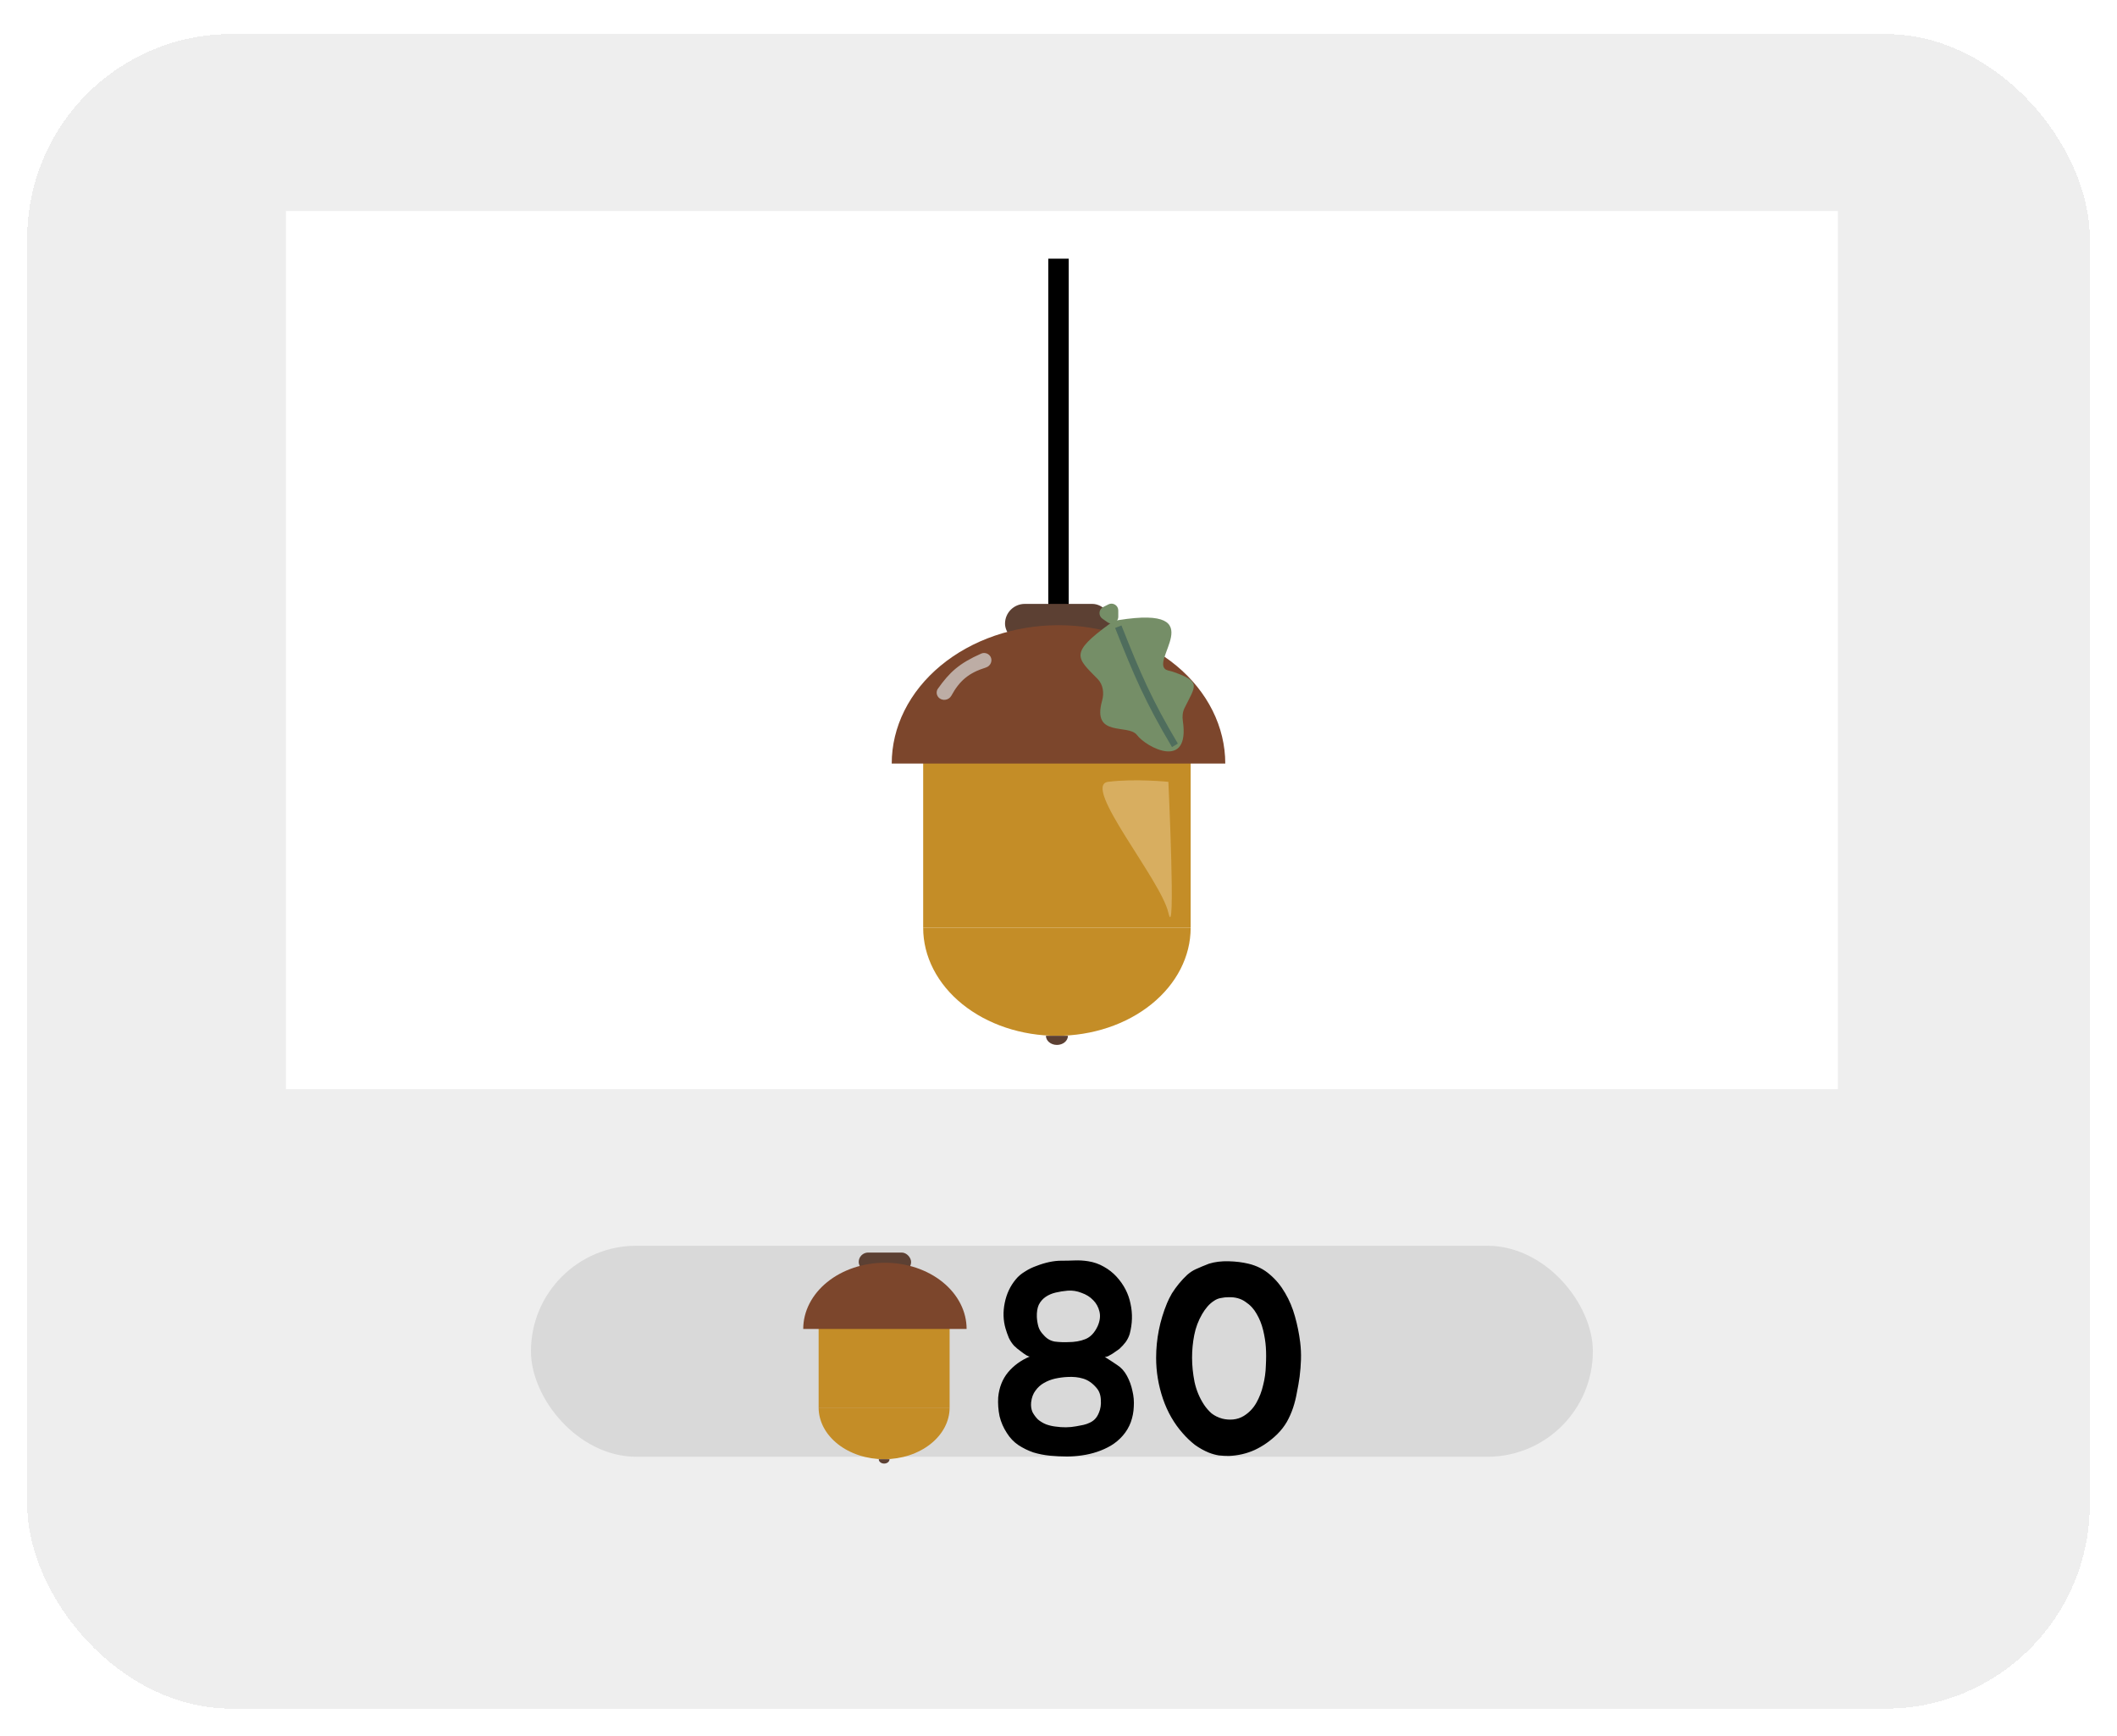 <svg width="311" height="255" viewBox="0 0 311 255" fill="none" xmlns="http://www.w3.org/2000/svg">
<g filter="url(#filter0_d_0_1)">
<rect x="4" width="303" height="246" rx="30" fill="#D9D9D9" fill-opacity="0.46" shape-rendering="crispEdges"/>
</g>
<rect x="42" y="31" width="228" height="129" fill="white"/>
<rect x="78" y="183" width="156" height="31" rx="15.5" fill="#D9D9D9"/>
<path d="M155.5 38V89.83" stroke="black" stroke-width="3"/>
<rect x="147.643" y="88.713" width="15.717" height="5.809" rx="2.904" fill="#5C4033"/>
<path d="M174.914 136.298C174.914 138.381 174.405 140.444 173.418 142.368C172.431 144.292 170.984 146.041 169.159 147.514C167.335 148.987 165.169 150.155 162.786 150.952C160.402 151.749 157.847 152.16 155.267 152.16C152.687 152.16 150.133 151.749 147.749 150.952C145.365 150.155 143.2 148.987 141.375 147.514C139.551 146.041 138.104 144.292 137.117 142.368C136.129 140.444 135.621 138.381 135.621 136.298L155.267 136.298H174.914Z" fill="#C48D27"/>
<path d="M156.888 152.16C156.888 152.336 156.846 152.51 156.765 152.673C156.684 152.835 156.565 152.983 156.414 153.107C156.264 153.232 156.086 153.331 155.889 153.398C155.693 153.465 155.483 153.5 155.27 153.5C155.058 153.5 154.847 153.465 154.651 153.398C154.455 153.331 154.276 153.232 154.126 153.107C153.976 152.983 153.857 152.835 153.776 152.673C153.694 152.51 153.652 152.336 153.652 152.16L155.27 152.16H156.888Z" fill="#5C4033"/>
<path d="M174.914 136.298H135.621V108.372H174.914V136.298Z" fill="#C48D27"/>
<path d="M180 112.171C180 109.501 179.366 106.857 178.135 104.391C176.904 101.924 175.099 99.683 172.824 97.795C170.549 95.907 167.848 94.41 164.876 93.388C161.903 92.367 158.717 91.841 155.5 91.841C152.283 91.841 149.097 92.367 146.124 93.388C143.152 94.41 140.451 95.907 138.176 97.795C135.901 99.683 134.096 101.924 132.865 104.391C131.634 106.857 131 109.501 131 112.171L155.5 112.171H180Z" fill="#7C462C"/>
<path d="M171.641 134.079C172.77 138.971 171.641 114.853 171.641 114.853C171.641 114.853 166.742 114.347 162.787 114.853C158.831 115.358 170.511 129.188 171.641 134.079Z" fill="#F5DEB3" fill-opacity="0.41"/>
<path d="M137.86 102.427C137.547 102.066 137.514 101.549 137.788 101.163C139.49 98.765 140.896 97.448 144.14 96.016C144.573 95.824 145.085 95.945 145.393 96.3C145.918 96.904 145.593 97.828 144.819 98.066C142.306 98.842 140.957 100.012 139.761 102.196C139.381 102.891 138.386 103.032 137.86 102.427Z" fill="#D9D9D9" fill-opacity="0.7"/>
<path d="M161.241 99.732C158.157 96.598 157.054 95.97 163.059 91.612C163.421 91.348 163.865 91.166 164.308 91.096C178.526 88.831 168.231 97.593 171.589 98.493C171.817 98.554 172.057 98.593 172.28 98.671C176.541 100.162 175.67 100.663 174.013 104.015C173.729 104.59 173.671 105.253 173.765 105.888C174.853 113.231 168.394 109.785 167.033 107.982C165.74 106.267 160.362 108.427 161.91 102.911C162.224 101.793 162.056 100.559 161.241 99.732Z" fill="#758E67"/>
<path d="M161.951 90.886L162.71 91.415C163.373 91.877 164.282 91.403 164.282 90.595V89.677C164.282 88.93 163.492 88.447 162.827 88.787L162.067 89.175C161.395 89.519 161.331 90.454 161.951 90.886Z" fill="#758E67"/>
<path d="M164.283 92.064C167.035 99.001 168.69 102.917 172.604 109.489" stroke="#4F6D5D"/>
<rect x="126.148" y="184" width="7.698" height="2.779" rx="1.39" fill="#5C4033"/>
<path d="M139.507 206.769C139.507 207.765 139.258 208.752 138.775 209.673C138.291 210.594 137.582 211.431 136.689 212.135C135.795 212.84 134.734 213.399 133.567 213.781C132.399 214.162 131.148 214.358 129.884 214.358C128.621 214.358 127.369 214.162 126.202 213.781C125.034 213.399 123.974 212.84 123.08 212.135C122.187 211.431 121.478 210.594 120.994 209.673C120.511 208.752 120.262 207.765 120.262 206.769L129.884 206.769H139.507Z" fill="#C48D27"/>
<path d="M130.679 214.359C130.679 214.443 130.658 214.526 130.618 214.604C130.579 214.682 130.52 214.753 130.447 214.812C130.373 214.872 130.286 214.919 130.189 214.951C130.093 214.983 129.99 215 129.886 215C129.782 215 129.679 214.983 129.583 214.951C129.487 214.919 129.399 214.872 129.326 214.812C129.252 214.753 129.194 214.682 129.154 214.604C129.114 214.526 129.094 214.443 129.094 214.359L129.886 214.359H130.679Z" fill="#5C4033"/>
<path d="M139.507 206.769H120.262V193.407H139.507V206.769Z" fill="#C48D27"/>
<path d="M142 195.224C142 193.947 141.69 192.682 141.087 191.502C140.483 190.321 139.6 189.249 138.485 188.346C137.371 187.442 136.048 186.726 134.592 186.237C133.136 185.748 131.576 185.497 130 185.497C128.424 185.497 126.864 185.748 125.408 186.237C123.952 186.726 122.629 187.442 121.515 188.346C120.4 189.249 119.517 190.321 118.913 191.502C118.31 192.682 118 193.947 118 195.224L130 195.224H142Z" fill="#7C462C"/>
<path d="M156.72 213.96C155.92 213.96 155.093 213.92 154.24 213.84C153.413 213.76 152.6 213.6 151.8 213.36C151.027 213.093 150.293 212.733 149.6 212.28C148.933 211.827 148.373 211.24 147.92 210.52C147.413 209.747 147.053 208.92 146.84 208.04C146.653 207.133 146.587 206.213 146.64 205.28C146.773 203.84 147.253 202.613 148.08 201.6C148.933 200.587 150 199.813 151.28 199.28C151.173 199.28 151 199.213 150.76 199.08C150.547 198.947 150.32 198.787 150.08 198.6C149.84 198.413 149.613 198.24 149.4 198.08C149.213 197.893 149.08 197.773 149 197.72C148.68 197.373 148.413 196.973 148.2 196.52C148.013 196.067 147.853 195.613 147.72 195.16C147.373 193.96 147.333 192.707 147.6 191.4C147.867 190.067 148.413 188.907 149.24 187.92C149.587 187.493 150.027 187.12 150.56 186.8C151.093 186.453 151.667 186.173 152.28 185.96C152.893 185.72 153.507 185.533 154.12 185.4C154.76 185.267 155.333 185.2 155.84 185.2C156.533 185.2 157.213 185.187 157.88 185.16C158.547 185.133 159.213 185.173 159.88 185.28C160.707 185.413 161.467 185.68 162.16 186.08C162.88 186.48 163.507 186.973 164.04 187.56C165.107 188.733 165.787 190.053 166.08 191.52C166.4 192.96 166.36 194.44 165.96 195.96C165.827 196.387 165.627 196.787 165.36 197.16C165.093 197.507 164.787 197.84 164.44 198.16C164.36 198.213 164.227 198.307 164.04 198.44C163.853 198.573 163.64 198.72 163.4 198.88C163.187 199.013 162.973 199.133 162.76 199.24C162.547 199.32 162.387 199.347 162.28 199.32C162.92 199.72 163.533 200.12 164.12 200.52C164.707 200.893 165.187 201.427 165.56 202.12C165.933 202.813 166.2 203.547 166.36 204.32C166.547 205.093 166.613 205.867 166.56 206.64C166.533 207.413 166.387 208.173 166.12 208.92C165.853 209.64 165.467 210.293 164.96 210.88C164.453 211.467 163.867 211.96 163.2 212.36C162.56 212.733 161.88 213.04 161.16 213.28C160.44 213.52 159.693 213.693 158.92 213.8C158.173 213.907 157.44 213.96 156.72 213.96ZM156.8 202.28C156.213 202.307 155.613 202.387 155 202.52C154.413 202.653 153.867 202.867 153.36 203.16C152.88 203.427 152.467 203.8 152.12 204.28C151.773 204.733 151.56 205.307 151.48 206C151.427 206.533 151.493 207.013 151.68 207.44C151.893 207.84 152.16 208.2 152.48 208.52C152.827 208.813 153.227 209.053 153.68 209.24C154.133 209.4 154.587 209.507 155.04 209.56C156.107 209.72 157.133 209.707 158.12 209.52C158.493 209.44 158.84 209.373 159.16 209.32C159.507 209.24 159.813 209.133 160.08 209C160.373 208.867 160.627 208.693 160.84 208.48C161.08 208.24 161.28 207.92 161.44 207.52C161.68 206.96 161.773 206.333 161.72 205.64C161.693 204.92 161.48 204.333 161.08 203.88C160.493 203.187 159.84 202.733 159.12 202.52C158.427 202.307 157.653 202.227 156.8 202.28ZM156.84 189.6C156.227 189.653 155.64 189.747 155.08 189.88C154.52 190.013 154.027 190.227 153.6 190.52C153.173 190.813 152.84 191.2 152.6 191.68C152.387 192.16 152.293 192.76 152.32 193.48C152.347 193.987 152.427 194.467 152.56 194.92C152.693 195.347 152.947 195.747 153.32 196.12C153.773 196.653 154.32 196.973 154.96 197.08C155.6 197.16 156.24 197.187 156.88 197.16C157.867 197.16 158.72 197.013 159.44 196.72C160.187 196.427 160.787 195.8 161.24 194.84C161.587 194.067 161.68 193.347 161.52 192.68C161.36 192.013 161.053 191.453 160.6 191C160.147 190.52 159.573 190.16 158.88 189.92C158.213 189.653 157.533 189.547 156.84 189.6ZM180.522 213.88C180.042 213.88 179.549 213.853 179.042 213.8C178.562 213.72 178.082 213.587 177.602 213.4C176.882 213.107 176.189 212.72 175.522 212.24C174.882 211.733 174.296 211.173 173.762 210.56C172.482 209.12 171.509 207.427 170.842 205.48C170.176 203.507 169.842 201.507 169.842 199.48C169.842 196.707 170.376 194.027 171.442 191.44C171.629 190.987 171.869 190.507 172.162 190C172.482 189.493 172.829 189.013 173.202 188.56C173.602 188.08 174.002 187.653 174.402 187.28C174.829 186.907 175.256 186.627 175.682 186.44C176.269 186.173 176.909 185.907 177.602 185.64C178.456 185.373 179.416 185.253 180.482 185.28C181.549 185.307 182.522 185.427 183.402 185.64C184.629 185.933 185.682 186.467 186.562 187.24C187.442 187.987 188.189 188.893 188.802 189.96C189.416 191 189.896 192.147 190.242 193.4C190.589 194.627 190.842 195.88 191.002 197.16C191.109 198.013 191.149 198.867 191.122 199.72C191.096 200.547 191.029 201.387 190.922 202.24C190.816 203.013 190.682 203.787 190.522 204.56C190.389 205.333 190.202 206.08 189.962 206.8C189.722 207.52 189.416 208.213 189.042 208.88C188.669 209.52 188.202 210.12 187.642 210.68C186.629 211.667 185.522 212.44 184.322 213C183.149 213.533 181.882 213.827 180.522 213.88ZM180.482 190.56C180.109 190.56 179.736 190.6 179.362 190.68C179.016 190.733 178.682 190.867 178.362 191.08C177.989 191.32 177.656 191.613 177.362 191.96C177.069 192.307 176.816 192.667 176.602 193.04C176.042 194 175.656 195.027 175.442 196.12C175.229 197.213 175.122 198.32 175.122 199.44C175.122 200.587 175.242 201.773 175.482 203C175.749 204.227 176.216 205.347 176.882 206.36C177.202 206.84 177.576 207.267 178.002 207.64C178.456 207.987 178.976 208.24 179.562 208.4C180.096 208.533 180.629 208.573 181.162 208.52C181.722 208.467 182.242 208.293 182.722 208C183.496 207.52 184.109 206.88 184.562 206.08C185.016 205.28 185.349 204.413 185.562 203.48C185.802 202.547 185.936 201.587 185.962 200.6C186.016 199.613 186.016 198.72 185.962 197.92C185.909 197.12 185.776 196.28 185.562 195.4C185.349 194.52 185.029 193.72 184.602 193C184.202 192.28 183.656 191.693 182.962 191.24C182.296 190.76 181.469 190.533 180.482 190.56Z" fill="black"/>
<defs>
<filter id="filter0_d_0_1" x="0" y="0" width="311" height="255" filterUnits="userSpaceOnUse" color-interpolation-filters="sRGB">
<feFlood flood-opacity="0" result="BackgroundImageFix"/>
<feColorMatrix in="SourceAlpha" type="matrix" values="0 0 0 0 0 0 0 0 0 0 0 0 0 0 0 0 0 0 127 0" result="hardAlpha"/>
<feOffset dy="5"/>
<feGaussianBlur stdDeviation="2"/>
<feComposite in2="hardAlpha" operator="out"/>
<feColorMatrix type="matrix" values="0 0 0 0 0 0 0 0 0 0 0 0 0 0 0 0 0 0 0.25 0"/>
<feBlend mode="normal" in2="BackgroundImageFix" result="effect1_dropShadow_0_1"/>
<feBlend mode="normal" in="SourceGraphic" in2="effect1_dropShadow_0_1" result="shape"/>
</filter>
</defs>
</svg>
